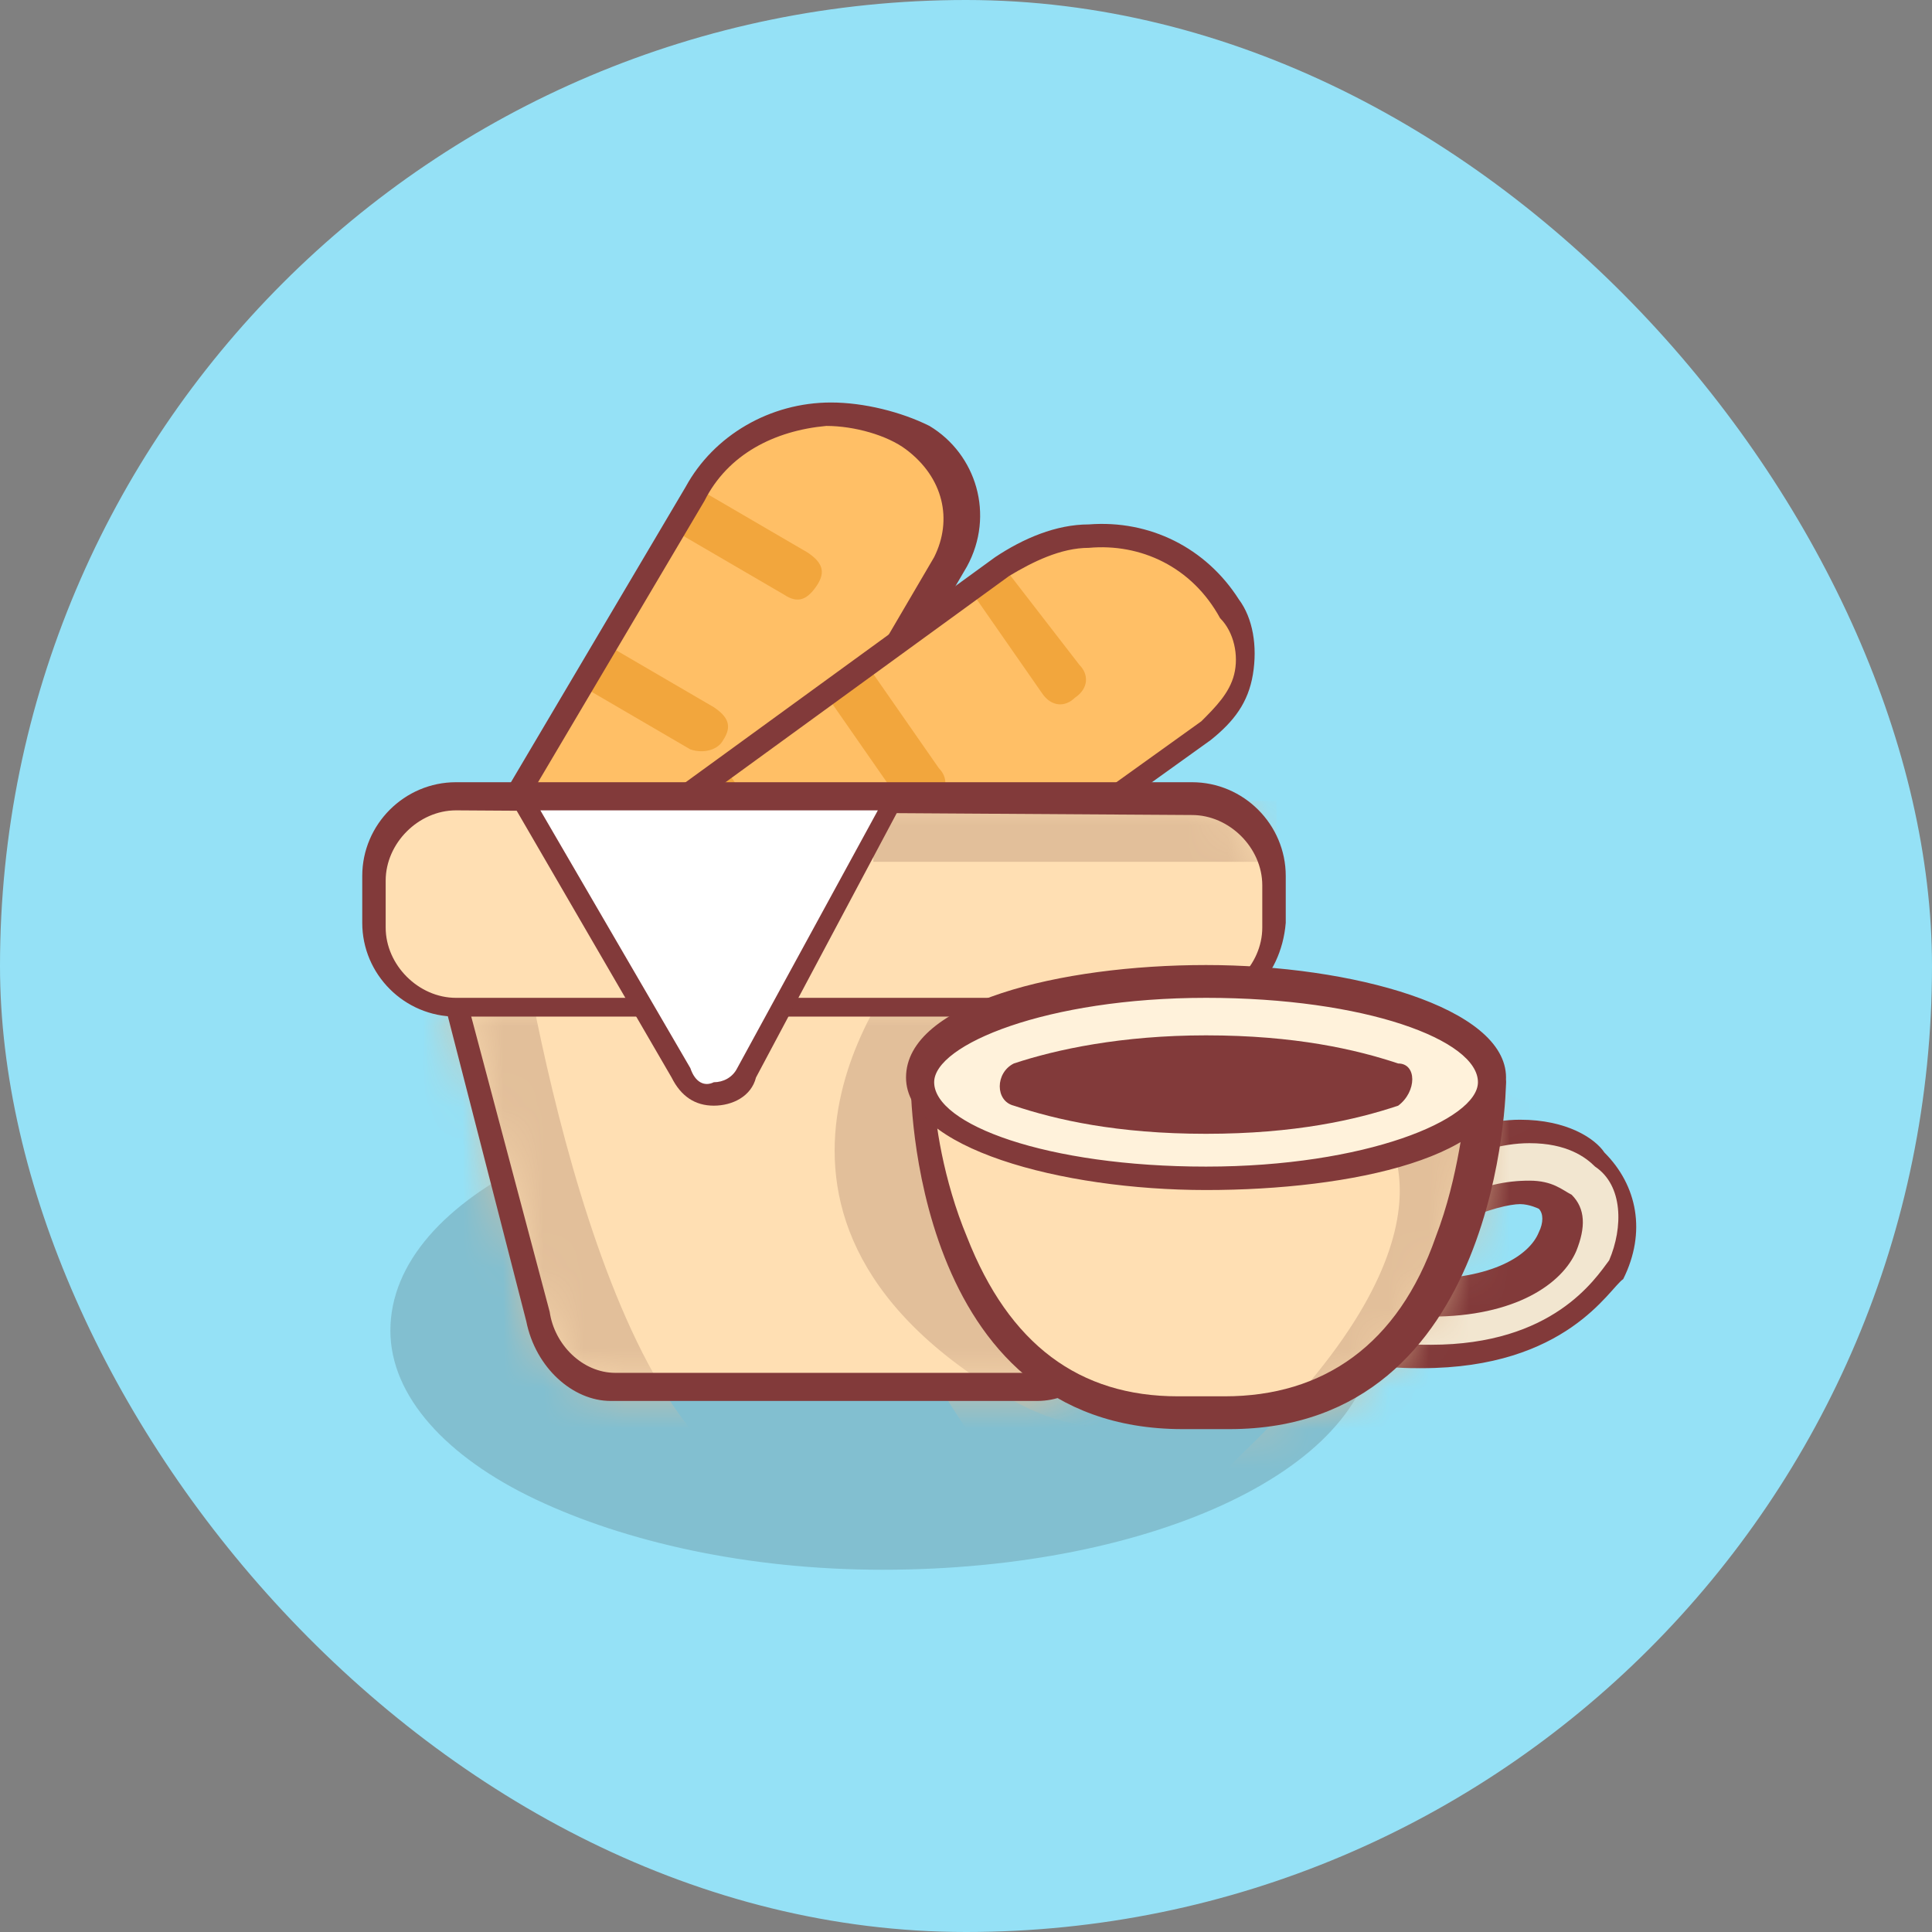 <svg width="48" height="48" viewBox="0 0 48 48" fill="none" xmlns="http://www.w3.org/2000/svg">
    <rect x="0" y="0" width="48" height="48" fill="#808080" stroke="none"/>
    <rect width="48" height="48" rx="24" fill="#95E1F6"/>
    <path opacity="0.2" d="M34.157 33.06C34.157 36.438 28.683 39 21.928 39C18.551 39 15.523 38.301 13.31 37.253C11.097 36.205 9.699 34.691 9.699 33.06C9.699 29.683 15.173 27.121 21.928 27.121C27.053 27.121 31.245 28.635 33.225 30.731C33.808 31.43 34.157 32.129 34.157 33.06Z" fill="#3A3A3A"/>
    <path d="M17.151 12.329L12.26 20.599C11.095 22.578 11.794 25.024 13.657 26.189C14.706 26.771 16.103 26.538 16.686 25.374L23.441 13.844C24.023 12.795 23.79 11.398 22.625 10.815C20.878 9.767 18.433 10.466 17.151 12.329Z" fill="#FFBF66"/>
    <path d="M17.967 18.386C18.2 18.036 18.083 17.803 17.734 17.57L14.939 15.94L14.356 16.988L17.152 18.619C17.501 18.735 17.85 18.619 17.967 18.386Z" fill="#F2A63D"/>
    <path d="M15.754 22.229C15.987 21.879 15.87 21.646 15.521 21.413L12.726 19.783L12.26 20.598C12.26 20.714 12.144 20.714 12.144 20.831L14.939 22.461C15.288 22.461 15.637 22.345 15.754 22.229Z" fill="#F2A63D"/>
    <path d="M17.152 12.33L16.686 13.145L19.482 14.775C19.831 15.008 20.064 14.892 20.297 14.543C20.53 14.193 20.413 13.96 20.064 13.727L17.269 12.097C17.269 12.213 17.269 12.213 17.152 12.33Z" fill="#F2A63D"/>
    <path d="M15.056 26.771C14.59 26.771 14.007 26.655 13.658 26.422C11.562 25.257 10.863 22.462 12.144 20.365L17.035 12.096C17.734 10.815 19.132 10 20.646 10C21.461 10 22.393 10.233 23.092 10.582C24.256 11.281 24.722 12.795 24.023 14.076L17.268 25.606C16.686 26.305 15.871 26.771 15.056 26.771ZM20.529 10.582C19.248 10.699 18.084 11.281 17.501 12.446L12.61 20.715C11.562 22.578 12.144 24.908 13.891 25.956C14.24 26.189 14.59 26.305 14.939 26.305C15.521 26.305 16.104 25.956 16.453 25.373L23.208 13.843C23.674 12.912 23.441 11.864 22.509 11.165C22.044 10.815 21.228 10.582 20.529 10.582Z" fill="#823A3A"/>
    <path d="M24.84 13.96L17.153 19.55C15.289 20.831 14.94 23.393 16.221 25.257C16.92 26.305 18.317 26.422 19.249 25.723L29.964 18.036C31.012 17.337 31.129 15.94 30.43 15.008C29.265 13.144 26.703 12.679 24.84 13.96Z" fill="#FFBF66"/>
    <path d="M23.208 19.9C23.558 19.667 23.558 19.318 23.325 19.085L21.461 16.406L20.413 17.105L22.276 19.784C22.509 20.017 22.975 20.017 23.208 19.9Z" fill="#F2A63D"/>
    <path d="M19.597 22.346C19.946 22.113 19.946 21.763 19.713 21.53L17.85 18.852L17.035 19.434C16.918 19.434 16.918 19.55 16.802 19.55L18.665 22.229C19.015 22.578 19.364 22.578 19.597 22.346Z" fill="#F2A63D"/>
    <path d="M24.84 13.96L24.024 14.542L25.888 17.221C26.121 17.57 26.47 17.57 26.703 17.337C27.052 17.105 27.052 16.755 26.82 16.522L24.84 13.96Z" fill="#F2A63D"/>
    <path d="M18.084 26.539C17.268 26.539 16.453 26.189 15.987 25.491C15.289 24.559 15.056 23.394 15.172 22.23C15.405 21.065 15.987 20.133 17.036 19.434L24.722 13.844C25.421 13.378 26.236 13.029 27.052 13.029C28.566 12.912 29.963 13.611 30.779 14.892C31.128 15.358 31.244 16.057 31.128 16.756C31.012 17.454 30.662 17.92 30.08 18.386L19.365 26.073C19.015 26.422 18.55 26.422 18.084 26.539ZM27.052 13.611C26.353 13.611 25.654 13.96 25.072 14.31L17.385 19.9C16.57 20.483 16.104 21.298 15.871 22.346C15.638 23.394 15.987 24.326 16.453 25.141C16.803 25.607 17.502 25.956 18.084 25.956C18.433 25.956 18.783 25.84 19.132 25.607L29.847 17.92C30.196 17.571 30.546 17.221 30.662 16.756C30.779 16.29 30.662 15.707 30.313 15.358C29.614 14.077 28.333 13.495 27.052 13.611Z" fill="#823A3A"/>
    <mask id="mask0_1129_34073" style="mask-type:luminance" maskUnits="userSpaceOnUse" x="11" y="24" width="19" height="11">
        <path d="M25.77 34.459H15.171C14.356 34.459 13.541 33.761 13.308 32.712L11.328 24.909H29.73L27.75 32.712C27.284 33.877 26.585 34.459 25.77 34.459Z" fill="white"/>
    </mask>
    <g mask="url(#mask0_1129_34073)">
        <path d="M24.139 23.511C24.139 23.511 16.103 25.142 25.42 37.487C34.738 49.833 44.987 46.688 44.987 46.688L24.139 23.511Z" fill="#E2BF9A"/>
    </g>
    <path d="M25.77 34.457H15.171C14.356 34.457 13.541 33.759 13.308 32.71L11.328 24.907H29.73L27.75 32.71C27.284 33.875 26.585 34.457 25.77 34.457Z" fill="#FFDFB3"/>
    <mask id="mask1_1129_34073" style="mask-type:luminance" maskUnits="userSpaceOnUse" x="11" y="24" width="19" height="11">
        <path d="M25.769 34.458H15.171C14.355 34.458 13.54 33.76 13.307 32.711L11.327 24.908H29.729L27.749 32.711C27.283 33.876 26.584 34.458 25.769 34.458Z" fill="white"/>
    </mask>
    <g mask="url(#mask1_1129_34073)">
        <path d="M22.624 23.744C22.624 23.744 17.266 29.8 24.604 34.459C31.825 39.117 30.194 25.374 30.194 25.374L22.624 23.744Z" fill="#E2BF9A"/>
    </g>
    <mask id="mask2_1129_34073" style="mask-type:luminance" maskUnits="userSpaceOnUse" x="11" y="24" width="19" height="11">
        <path d="M25.77 34.457H15.171C14.356 34.457 13.541 33.758 13.308 32.71L11.328 24.907H29.73L27.75 32.71C27.284 33.875 26.585 34.457 25.77 34.457Z" fill="white"/>
    </mask>
    <g mask="url(#mask2_1129_34073)">
        <path d="M12.726 21.879C12.726 21.879 14.356 34.224 18.433 36.67C22.509 39.116 12.26 38.65 12.027 38.533C11.794 38.301 6.786 33.526 6.786 33.292C6.786 33.06 8.999 24.092 9.115 24.092L12.726 21.879Z" fill="#E2BF9A"/>
    </g>
    <path d="M25.77 34.806H15.171C14.24 34.806 13.308 33.991 13.075 32.826L10.979 24.674H30.079L27.983 32.826C27.517 34.108 26.701 34.806 25.77 34.806ZM11.677 25.14L13.657 32.593C13.774 33.409 14.473 34.108 15.288 34.108H25.886C26.585 34.108 27.167 33.525 27.633 32.593L29.613 25.14H11.677Z" fill="#823A3A"/>
    <path d="M29.616 25.024H11.331C10.166 25.024 9.351 24.092 9.351 23.044V21.879C9.351 20.715 10.282 19.899 11.331 19.899H29.616C30.78 19.899 31.596 20.831 31.596 21.879V23.044C31.596 24.092 30.664 25.024 29.616 25.024Z" fill="#FFDFB3"/>
    <mask id="mask3_1129_34073" style="mask-type:luminance" maskUnits="userSpaceOnUse" x="9" y="19" width="23" height="7">
        <path d="M29.619 25.022H11.334C10.17 25.022 9.354 24.091 9.354 23.043V21.878C9.354 20.713 10.286 19.898 11.334 19.898H29.619C30.784 19.898 31.599 20.83 31.599 21.878V23.043C31.599 24.091 30.668 25.022 29.619 25.022Z" fill="white"/>
    </mask>
    <g mask="url(#mask3_1129_34073)">
        <path d="M31.714 19.898H21.698V21.412H31.714V19.898Z" fill="#E2BF9A"/>
    </g>
    <path d="M29.614 25.257H11.329C10.048 25.257 9 24.209 9 22.928V21.763C9 20.482 10.048 19.434 11.329 19.434H29.614C30.895 19.434 31.944 20.482 31.944 21.763V22.928C31.827 24.326 30.779 25.257 29.614 25.257ZM11.329 20.133C10.398 20.133 9.582 20.948 9.582 21.88V23.044C9.582 23.976 10.398 24.791 11.329 24.791H29.614C30.546 24.791 31.361 23.976 31.361 23.044V21.996C31.361 21.065 30.546 20.249 29.614 20.249L11.329 20.133Z" fill="#823A3A"/>
    <path d="M12.96 19.9H22.161L18.55 26.655C18.201 27.354 17.269 27.354 16.92 26.655L12.96 19.9Z" fill="white"/>
    <path d="M17.734 27.47C17.268 27.47 16.919 27.237 16.686 26.771L12.493 19.55H22.626L18.782 26.771C18.666 27.237 18.2 27.47 17.734 27.47ZM13.425 20.133L17.152 26.538C17.268 26.888 17.501 27.004 17.734 26.888C17.967 26.888 18.2 26.771 18.316 26.538L21.81 20.133H13.425Z" fill="#823A3A"/>
    <path d="M35.322 33.642C34.972 33.642 34.506 33.642 34.157 33.526C33.807 33.41 33.458 33.177 33.458 32.594C33.575 32.245 33.807 31.896 34.39 31.896C36.952 32.245 38.233 31.43 38.699 30.614C38.932 30.265 38.932 29.916 38.583 29.566C38.233 29.217 37.418 29.217 36.137 29.916C35.787 30.149 35.322 29.916 35.089 29.566C34.856 29.217 35.089 28.751 35.438 28.518C38 27.237 39.281 28.169 39.747 28.518C40.446 29.217 40.562 30.381 40.096 31.313C39.514 32.594 38 33.642 35.322 33.642Z" fill="#F2E6D0"/>
    <path d="M35.32 33.992C34.971 33.992 34.505 33.992 34.039 33.876C33.69 33.876 33.457 33.643 33.34 33.526C33.107 33.293 32.991 33.06 33.107 32.711C33.224 32.129 33.69 31.663 34.272 31.663C34.621 31.663 34.971 31.779 35.32 31.779C37.067 31.779 37.999 31.197 38.232 30.614C38.348 30.382 38.348 30.149 38.232 30.032C38.232 30.032 37.999 29.916 37.766 29.916C37.533 29.916 36.951 30.032 36.252 30.382C36.019 30.498 35.902 30.498 35.786 30.498C35.437 30.498 34.971 30.265 34.738 29.916C34.621 29.566 34.505 29.333 34.621 29.101C34.738 28.751 34.971 28.635 35.204 28.518C36.135 28.052 37.067 27.819 37.766 27.819C38.931 27.819 39.629 28.285 39.862 28.635C40.678 29.45 40.91 30.614 40.328 31.779C39.979 32.012 38.931 33.992 35.32 33.992ZM34.272 32.361C34.039 32.361 33.922 32.594 33.922 32.711C33.922 32.827 33.922 32.944 34.039 33.06C34.155 33.177 34.272 33.177 34.388 33.293C34.738 33.41 35.204 33.41 35.553 33.41C38.581 33.41 39.629 31.779 39.979 31.313C40.328 30.498 40.328 29.45 39.629 28.984C39.396 28.751 38.931 28.402 37.999 28.402C37.3 28.402 36.601 28.635 35.786 28.984C35.669 29.101 35.553 29.101 35.553 29.217C35.553 29.333 35.553 29.45 35.553 29.566C35.669 29.799 35.902 29.916 36.135 29.799C36.834 29.45 37.416 29.333 37.999 29.333C38.581 29.333 38.814 29.566 39.047 29.683C39.396 30.032 39.396 30.498 39.163 31.08C38.814 31.896 37.649 32.711 35.553 32.711C35.087 32.478 34.621 32.478 34.272 32.361Z" fill="#823A3A"/>
    <path d="M37.068 26.887C37.068 26.887 36.951 35.273 30.662 35.273H29.497C23.092 35.273 23.092 26.887 23.092 26.887H37.068Z" fill="#FFDFB3"/>
    <mask id="mask4_1129_34073" style="mask-type:luminance" maskUnits="userSpaceOnUse" x="23" y="26" width="15" height="10">
        <path d="M37.063 26.886C37.063 26.886 36.946 35.271 30.657 35.271H29.492C23.087 35.271 23.087 26.886 23.087 26.886H37.063Z" fill="white"/>
    </mask>
    <g mask="url(#mask4_1129_34073)">
        <path d="M34.267 27.934C34.267 27.934 36.713 30.496 30.89 36.087C25.183 41.677 46.147 38.766 46.147 38.766L44.749 30.38L37.062 27.002L34.267 27.934Z" fill="#E2BF9A"/>
    </g>
    <path d="M30.546 35.506H29.381C22.626 35.506 22.626 27.004 22.626 26.887C22.626 26.771 22.626 26.654 22.742 26.654C22.859 26.538 22.975 26.538 22.975 26.538H37.068C37.184 26.538 37.301 26.538 37.301 26.654C37.417 26.771 37.417 26.887 37.417 26.887C37.417 27.004 37.301 35.506 30.546 35.506ZM23.208 27.12C23.208 27.819 23.441 29.333 24.024 30.731C25.072 33.41 26.819 34.691 29.265 34.691H30.429C32.875 34.691 34.738 33.41 35.67 30.731C36.252 29.217 36.369 27.703 36.485 27.12H23.208Z" fill="#823A3A"/>
    <path d="M29.962 29.333C33.886 29.333 37.066 28.238 37.066 26.888C37.066 25.537 33.886 24.442 29.962 24.442C26.038 24.442 22.857 25.537 22.857 26.888C22.857 28.238 26.038 29.333 29.962 29.333Z" fill="#FFF2DB"/>
    <path d="M29.964 29.566C26.353 29.566 22.51 28.518 22.51 26.771C22.51 24.907 26.353 23.976 29.964 23.976C33.574 23.976 37.417 25.024 37.417 26.771C37.417 28.751 33.574 29.566 29.964 29.566ZM29.964 24.791C26.004 24.791 23.209 25.956 23.209 26.887C23.209 27.935 26.004 28.984 29.964 28.984C33.923 28.984 36.719 27.819 36.719 26.887C36.719 25.839 33.923 24.791 29.964 24.791Z" fill="#823A3A"/>
    <path d="M34.738 26.422C33.69 26.073 32.176 25.723 29.963 25.723C27.867 25.723 26.236 26.073 25.188 26.422C24.722 26.655 24.722 27.354 25.188 27.47C26.236 27.82 27.75 28.169 29.963 28.169C32.176 28.169 33.69 27.82 34.738 27.47C35.204 27.121 35.204 26.422 34.738 26.422Z" fill="#823A3A"/>
</svg>
